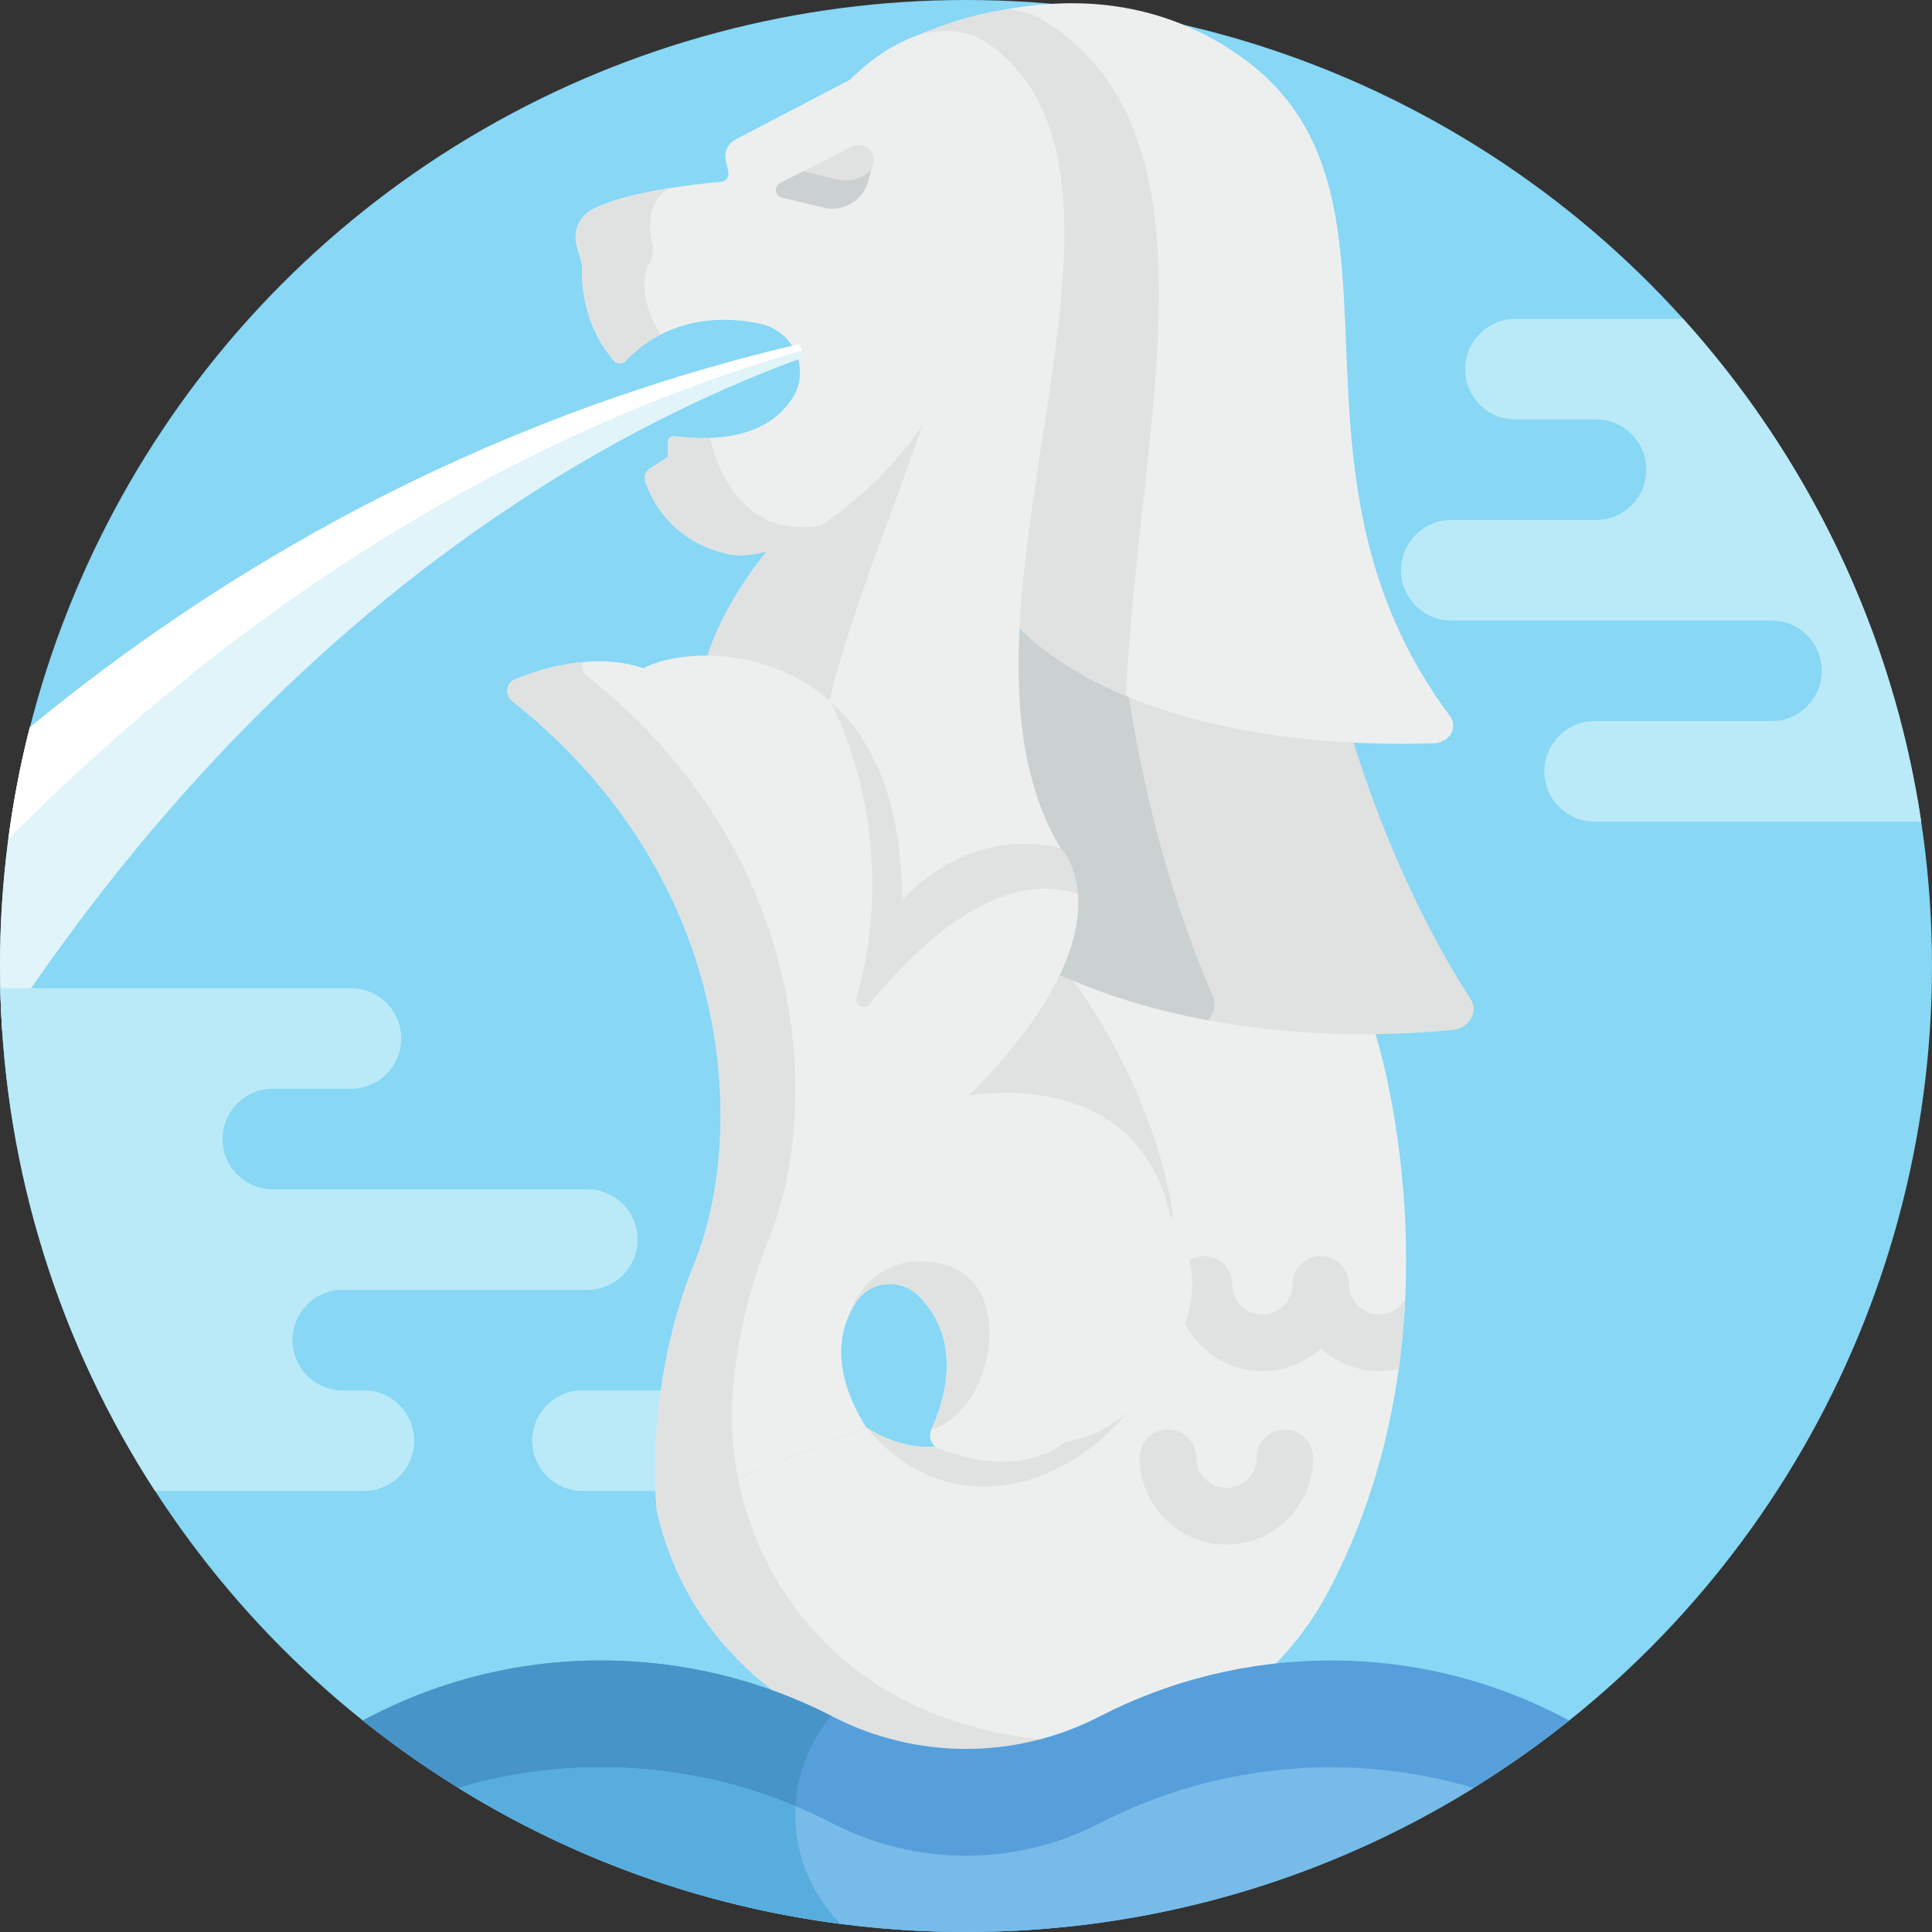 <?xml version="1.0" encoding="iso-8859-1"?>
<!-- Generator: Adobe Illustrator 19.0.0, SVG Export Plug-In . SVG Version: 6.00 Build 0)  -->
<svg version="1.1" id="Capa_1" xmlns="http://www.w3.org/2000/svg" xmlns:xlink="http://www.w3.org/1999/xlink" x="0px" y="0px"
	 viewBox="0 0 512 512" style="enable-background:new 0 0 512 512;" xml:space="preserve">
<rect x="0" y="0" width="512" height="512" fill="#333333" stroke="none"/>
<circle style="fill:#87D7F5;" cx="256" cy="256" r="256"/>
<path style="fill:#BAEAF7;" d="M174.215,368.469h-19.854c-7.358,0-13.323,5.965-13.323,13.323s5.965,13.323,13.323,13.323h19.854
	c7.358,0,13.323-5.965,13.323-13.323S181.573,368.469,174.215,368.469z"/>
<path style="fill:#EDEFEF;" d="M229.537,378.237c0,0,27.167,19.5,41.167-17.167s-26.667-74.083-26.667-74.083l31-31.75l89.5,18.839
	c0,0,24.833,76.994-12.5,147.661s-160,59-178-21.5L229.537,378.237z"/>
<g>
	<path style="fill:#E0E2E2;" d="M244.038,286.987c0,0,40.667,37.417,26.667,74.083c-14,36.667-41.167,17.167-41.167,17.167
		c30.323,36.762,82.543,3.306,82.543-40.694s-30.014-80.826-30.014-80.826l0,0l-7.029-1.48L244.038,286.987z"/>
	<path style="fill:#E0E2E2;" d="M389.69,264.686c-17.25-26.694-27.373-55.788-31.957-71.106
		c-27.117-1.323-65.485-7.402-90.795-29.237c-0.158,0.621-0.31,1.245-0.454,1.872c-1.258,21.757,1.145,42.141,12.292,58.523h-0.002
		c0.001,0,0.001,0,0.002,0c0,0,11.858,10.503,0.233,32.808c41.092,19.07,86.583,17.324,105.919,15.407
		C389.419,272.506,391.927,268.148,389.69,264.686z"/>
</g>
<path style="fill:#CBD0D1;" d="M320.114,270.372c1.639-1.782,2.268-4.275,1.214-6.684c-13.024-29.765-19.438-60.793-22.507-81.157
	c-10.498-3.907-20.537-9.104-29.228-15.999c-0.988-0.285-1.979-0.576-2.973-0.876c-0.044,0.186-0.092,0.371-0.135,0.558
	c-1.258,21.757,1.145,42.141,12.292,58.523c0,0,11.858,10.503,0.233,32.808C292.599,263.852,306.667,267.872,320.114,270.372z"/>
<path style="fill:#EDEFEF;" d="M384.263,189.772c-49.885-66.792-5.417-137.901-54.449-174.035
	c-35.281-26-74.912-11.316-89.816-5.078c6.222-1.057,12.492-2.379,18.931,2.078c39.528,27.359,11.952,93.089,7.763,150.297
	c30.546,33.305,90.163,34.753,113.331,33.939C384.125,196.828,386.521,192.796,384.263,189.772z"/>
<path style="fill:#E0E2E2;" d="M276.364,5.286c-3.38-2.082-7.27-2.725-10.135-2.725c-11.502,1.729-20.493,5.695-26.233,8.097
	c6.222-1.057,12.492-2.379,18.931,2.078c39.528,27.359,11.952,93.089,7.763,150.297c8.711,9.498,19.79,16.398,31.71,21.4
	C301.339,114.396,326.036,35.881,276.364,5.286z"/>
<path style="fill:#EDEFEF;" d="M263.538,12.737c-17.677-13.876-38.167,8.333-38.167,8.333c0.009,0.013,0.018,0.026,0.026,0.039
	c40.252,1.54,28.564,49.348,24.641,73.961c-2.918,18.302-26.833,43.023-46.056,50.098c-12.976,15.633-16.444,28.569-16.444,28.569
	c54,7.5,51.5,65,51.5,65c17.5-17.5,42-14,42-14C245.038,164.737,312.371,51.07,263.538,12.737z"/>
<path style="fill:#E0E2E2;" d="M203.981,145.167c-12.976,15.633-16.444,28.569-16.444,28.569
	c14.053,1.952,24.273,7.294,31.713,14.124c6.559-27.955,19.783-57.353,28.146-84.228
	C240.063,120.373,220.33,139.151,203.981,145.167z"/>
<path style="fill:#EDEFEF;" d="M225.371,21.07l-30.47,15.91c-1.987,1.037-3.035,3.274-2.561,5.465l0.67,3.099
	c0.278,1.285-0.628,2.524-1.938,2.639c-6.617,0.584-24.879,2.563-33.982,7.247c-3.566,1.835-5.337,5.933-4.235,9.789l1.434,5.017
	c0,0-1.429,13.988,8.43,25.389c0.809,0.935,2.261,0.941,3.095,0.028c3.814-4.177,15.29-14.08,35.541-9.897
	c8.952,1.849,13.574,12.07,8.64,19.765c-4.231,6.598-13.07,12.287-31.388,10.087c-0.831-0.1-1.567,0.537-1.567,1.374v4.088
	l-4.925,3.202c-1.078,0.701-1.557,2.038-1.149,3.257c1.562,4.671,6.746,15.696,21.575,19.208c19,4.5,55.833-28.667,59.5-51.667
	C256.026,70.052,268.037,21.07,225.371,21.07z"/>
<path style="fill:#E0E2E2;" d="M243.812,452.557c-25.574-11.283-43.042-34.39-48.247-60.854l-21.527,8.534
	c13.595,60.802,86.895,82.323,138.043,58.771C289.475,464.114,264.864,461.845,243.812,452.557z"/>
<path style="fill:#569FDB;" d="M256,512c60.478,0,116.047-20.985,159.853-56.052c-18.828-10.135-40.319-15.906-63.105-15.905
	c-22.097,0-42.944,5.35-61.318,14.824c-22.282,11.489-48.578,11.489-70.859,0c-18.374-9.474-39.221-14.824-61.319-14.824
	c-22.786,0-44.277,5.77-63.105,15.905C139.954,491.015,195.522,512,256,512z"/>
<path style="fill:#4794C9;" d="M210.768,480.895c0-9.964,3.571-19.091,9.498-26.181c-18.3-9.377-39.037-14.672-61.013-14.672
	c-22.786,0-44.277,5.77-63.105,15.905c35.662,28.548,79.119,47.759,126.673,53.918C215.377,502.466,210.768,492.22,210.768,480.895z
	"/>
<path style="fill:#77BBE8;" d="M291.43,483.178c-22.282,11.489-48.578,11.489-70.859,0c-18.374-9.474-39.221-14.824-61.319-14.824
	c-13.107,0-25.783,1.919-37.773,5.47C160.569,498.022,206.648,512,256,512s95.432-13.978,134.521-38.176
	c-11.991-3.552-24.665-5.47-37.773-5.47C330.651,468.354,309.804,473.704,291.43,483.178z"/>
<path style="fill:#57ADDD;" d="M210.768,480.895c0-0.752,0.027-1.497,0.067-2.239c-15.878-6.63-33.3-10.301-51.583-10.301
	c-13.107,0-25.782,1.919-37.771,5.47c30.189,18.69,64.541,31.266,101.332,36.034C215.375,502.459,210.768,492.216,210.768,480.895z"
	/>
<path style="fill:#E1F4F9;" d="M211.623,91.245c-87.505,20.556-155.087,61.48-203.747,101.528C2.738,212.997,0,234.178,0,256
	c0,5.801,0.212,11.551,0.592,17.256C75.074,159.852,161.496,113.31,213.305,94.579C212.906,93.398,212.337,92.277,211.623,91.245z"
	/>
<path style="fill:#FFFFFF;" d="M212.595,92.884c-0.285-0.567-0.609-1.115-0.972-1.639c-87.505,20.556-155.087,61.48-203.747,101.528
	c-2.455,9.661-4.354,19.543-5.676,29.606C81.701,142.319,160.48,107.769,212.595,92.884z"/>
<path style="fill:#E0E2E2;" d="M207.229,52.364l11.079,2.665c5.139,1.236,10.332-1.828,11.735-6.924l1.299-4.716
	c0.913-3.314-2.547-6.133-5.608-4.571l-18.962,9.675C205.051,49.37,205.352,51.913,207.229,52.364z"/>
<path style="fill:#CBD0D1;" d="M221.839,47.555l-8.992-2.163l-6.077,3.1c-1.719,0.877-1.418,3.42,0.458,3.871l11.079,2.665
	c5.139,1.236,10.332-1.828,11.735-6.924l0.818-2.969C228.53,47.339,225.176,48.358,221.839,47.555z"/>
<g>
	<path style="fill:#E0E2E2;" d="M154.288,70.237c0,0-1.429,13.988,8.43,25.389c0.809,0.935,2.261,0.941,3.095,0.028
		c1.628-1.783,4.657-4.607,9.163-6.936c-5.823-10.06-4.442-16.123-2.879-19.044c0.861-1.609,1.133-3.477,0.741-5.259
		c-2.607-11.845,4.829-14.589,4.829-14.589h-0.001c-7.311,1.161-15.492,2.962-20.662,5.648c-3.528,1.833-5.243,5.923-4.151,9.745
		L154.288,70.237z"/>
	<path style="fill:#E0E2E2;" d="M192.538,146.737c6.773,1.604,15.812-1.593,24.807-7.395c-20.865,3.331-27.451-15.718-29.227-23.294
		c-2.848,0.109-6.004-0.019-9.514-0.44c-0.831-0.1-1.566,0.537-1.566,1.374v4.088l-4.926,3.202
		c-1.078,0.701-1.557,2.038-1.149,3.257C172.524,132.2,177.709,143.225,192.538,146.737z"/>
	<path style="fill:#E0E2E2;" d="M365.498,348.348c-4.398,0-7.978-3.579-7.978-7.978c0-4.142-3.357-7.5-7.5-7.5s-7.5,3.358-7.5,7.5
		c0,4.399-3.579,7.978-7.978,7.978c-4.4,0-7.979-3.579-7.979-7.978c0-4.142-3.357-7.5-7.5-7.5s-7.5,3.358-7.5,7.5
		c0,12.67,10.309,22.978,22.979,22.978c5.957,0,11.391-2.28,15.478-6.011c4.086,3.731,9.521,6.011,15.478,6.011
		c1.782,0,3.515-0.211,5.181-0.596c0.869-6.289,1.411-12.43,1.697-18.358C370.989,346.755,368.429,348.348,365.498,348.348z"/>
	<path style="fill:#E0E2E2;" d="M340.477,378.84c-4.143,0-7.5,3.358-7.5,7.5c0,4.399-3.579,7.978-7.978,7.978
		s-7.978-3.579-7.978-7.978c0-4.142-3.358-7.5-7.5-7.5c-4.143,0-7.5,3.358-7.5,7.5c0,12.67,10.309,22.978,22.978,22.978
		c12.67,0,22.978-10.308,22.978-22.978C347.977,382.198,344.62,378.84,340.477,378.84z"/>
</g>
<path style="fill:#EDEFEF;" d="M281.037,224.737c0,0,20.612,20.685-24.37,65.667c0,0,44.036-8.667,53.37,31.333
	c0,0,15.652,21.283-4.065,41c0,0-3.376,15.5-23.905,19.5c0,0-10.818,10.342-33.258,1.603c-1.987-0.774-2.9-3.066-2.002-5
	c3.246-6.995,8.763-23.367-3.411-35.467c-4.768-4.74-12.832-3.934-16.516,1.69c-4.345,6.634-7.091,17.577,2.657,33.174l-55.5,22
	c0,0-3.5-32.5,10-65.5c13.194-32.252,12.697-100.483-48.323-148.991c-2.001-1.591-1.587-4.755,0.778-5.725
	c7.286-2.99,21.189-7.236,34.045-2.951c0,0,5.5-3.333,17-3.333s51.5,5.333,51.5,65C239.037,238.737,255.037,218.737,281.037,224.737
	z"/>
<g>
	<path style="fill:#E0E2E2;" d="M194.554,364.811c1.298-10.874,3.978-23.769,9.285-36.741
		c13.194-32.253,12.697-100.484-48.325-148.993c-1.16-0.922-1.485-2.365-1.112-3.61c-7.2,0.665-13.674,2.816-17.908,4.553
		c-2.365,0.971-2.78,4.134-0.778,5.725c61.02,48.508,61.517,116.739,48.323,148.991c-13.5,33-10,65.5-10,65.5l21.527-8.534
		C193.854,383.001,193.464,373.938,194.554,364.811z"/>
	<path style="fill:#E0E2E2;" d="M249.451,334.875c-19.913-4.166-24.811,14.471-24.811,14.471l0,0
		c0.638-1.587,1.409-3.015,2.24-4.283c3.684-5.624,11.748-6.43,16.516-1.69c12.175,12.1,6.658,28.472,3.412,35.467
		C263.664,373.971,269.669,339.106,249.451,334.875z"/>
	<path style="fill:#E0E2E2;" d="M281.038,224.737c-26.084-6.02-41.899,13.932-42,14c0-27.525-8.514-43.482-18.814-52.692
		c16.611,34.443,10.027,66.381,7.543,75.584c-0.276,0.869-0.539,1.752-0.786,2.649c-0.583,2.114,2.146,3.525,3.513,1.81
		c10.026-12.576,32.754-36.61,55.161-29.174C284.981,228.695,281.038,224.737,281.038,224.737z"/>
</g>
<g>
	<path style="fill:#BAEAF7;" d="M155.662,315.177H115.46H72.308c-7.358,0-13.323-5.965-13.323-13.323s5.965-13.323,13.323-13.323
		H93.01c7.358,0,13.323-5.965,13.323-13.323s-5.965-13.323-13.323-13.323H0.075c1.107,49.063,16.019,94.713,41.002,133.23h55.368
		c7.358,0,13.323-5.965,13.323-13.323s-5.965-13.323-13.323-13.323h-5.611c-7.358,0-13.323-5.965-13.323-13.323
		s5.965-13.323,13.323-13.323h24.626h40.202c7.358,0,13.323-5.965,13.323-13.323S163.02,315.177,155.662,315.177z"/>
	<path style="fill:#BAEAF7;" d="M446.063,84.51h-44.465c-7.358,0-13.323,5.965-13.323,13.323s5.965,13.323,13.323,13.323h21.354
		c7.358,0,13.323,5.965,13.323,13.323s-5.965,13.323-13.323,13.323h-38.354c-7.358,0-13.323,5.965-13.323,13.323
		s5.965,13.323,13.323,13.323h84.854c7.358,0,13.323,5.965,13.323,13.323s-5.965,13.323-13.323,13.323h-46.854
		c-7.358,0-13.323,5.965-13.323,13.323s5.965,13.323,13.323,13.323h86.554C501.533,166.899,478.965,120.952,446.063,84.51z"/>
</g>
<g>
</g>
<g>
</g>
<g>
</g>
<g>
</g>
<g>
</g>
<g>
</g>
<g>
</g>
<g>
</g>
<g>
</g>
<g>
</g>
<g>
</g>
<g>
</g>
<g>
</g>
<g>
</g>
<g>
</g>
</svg>
